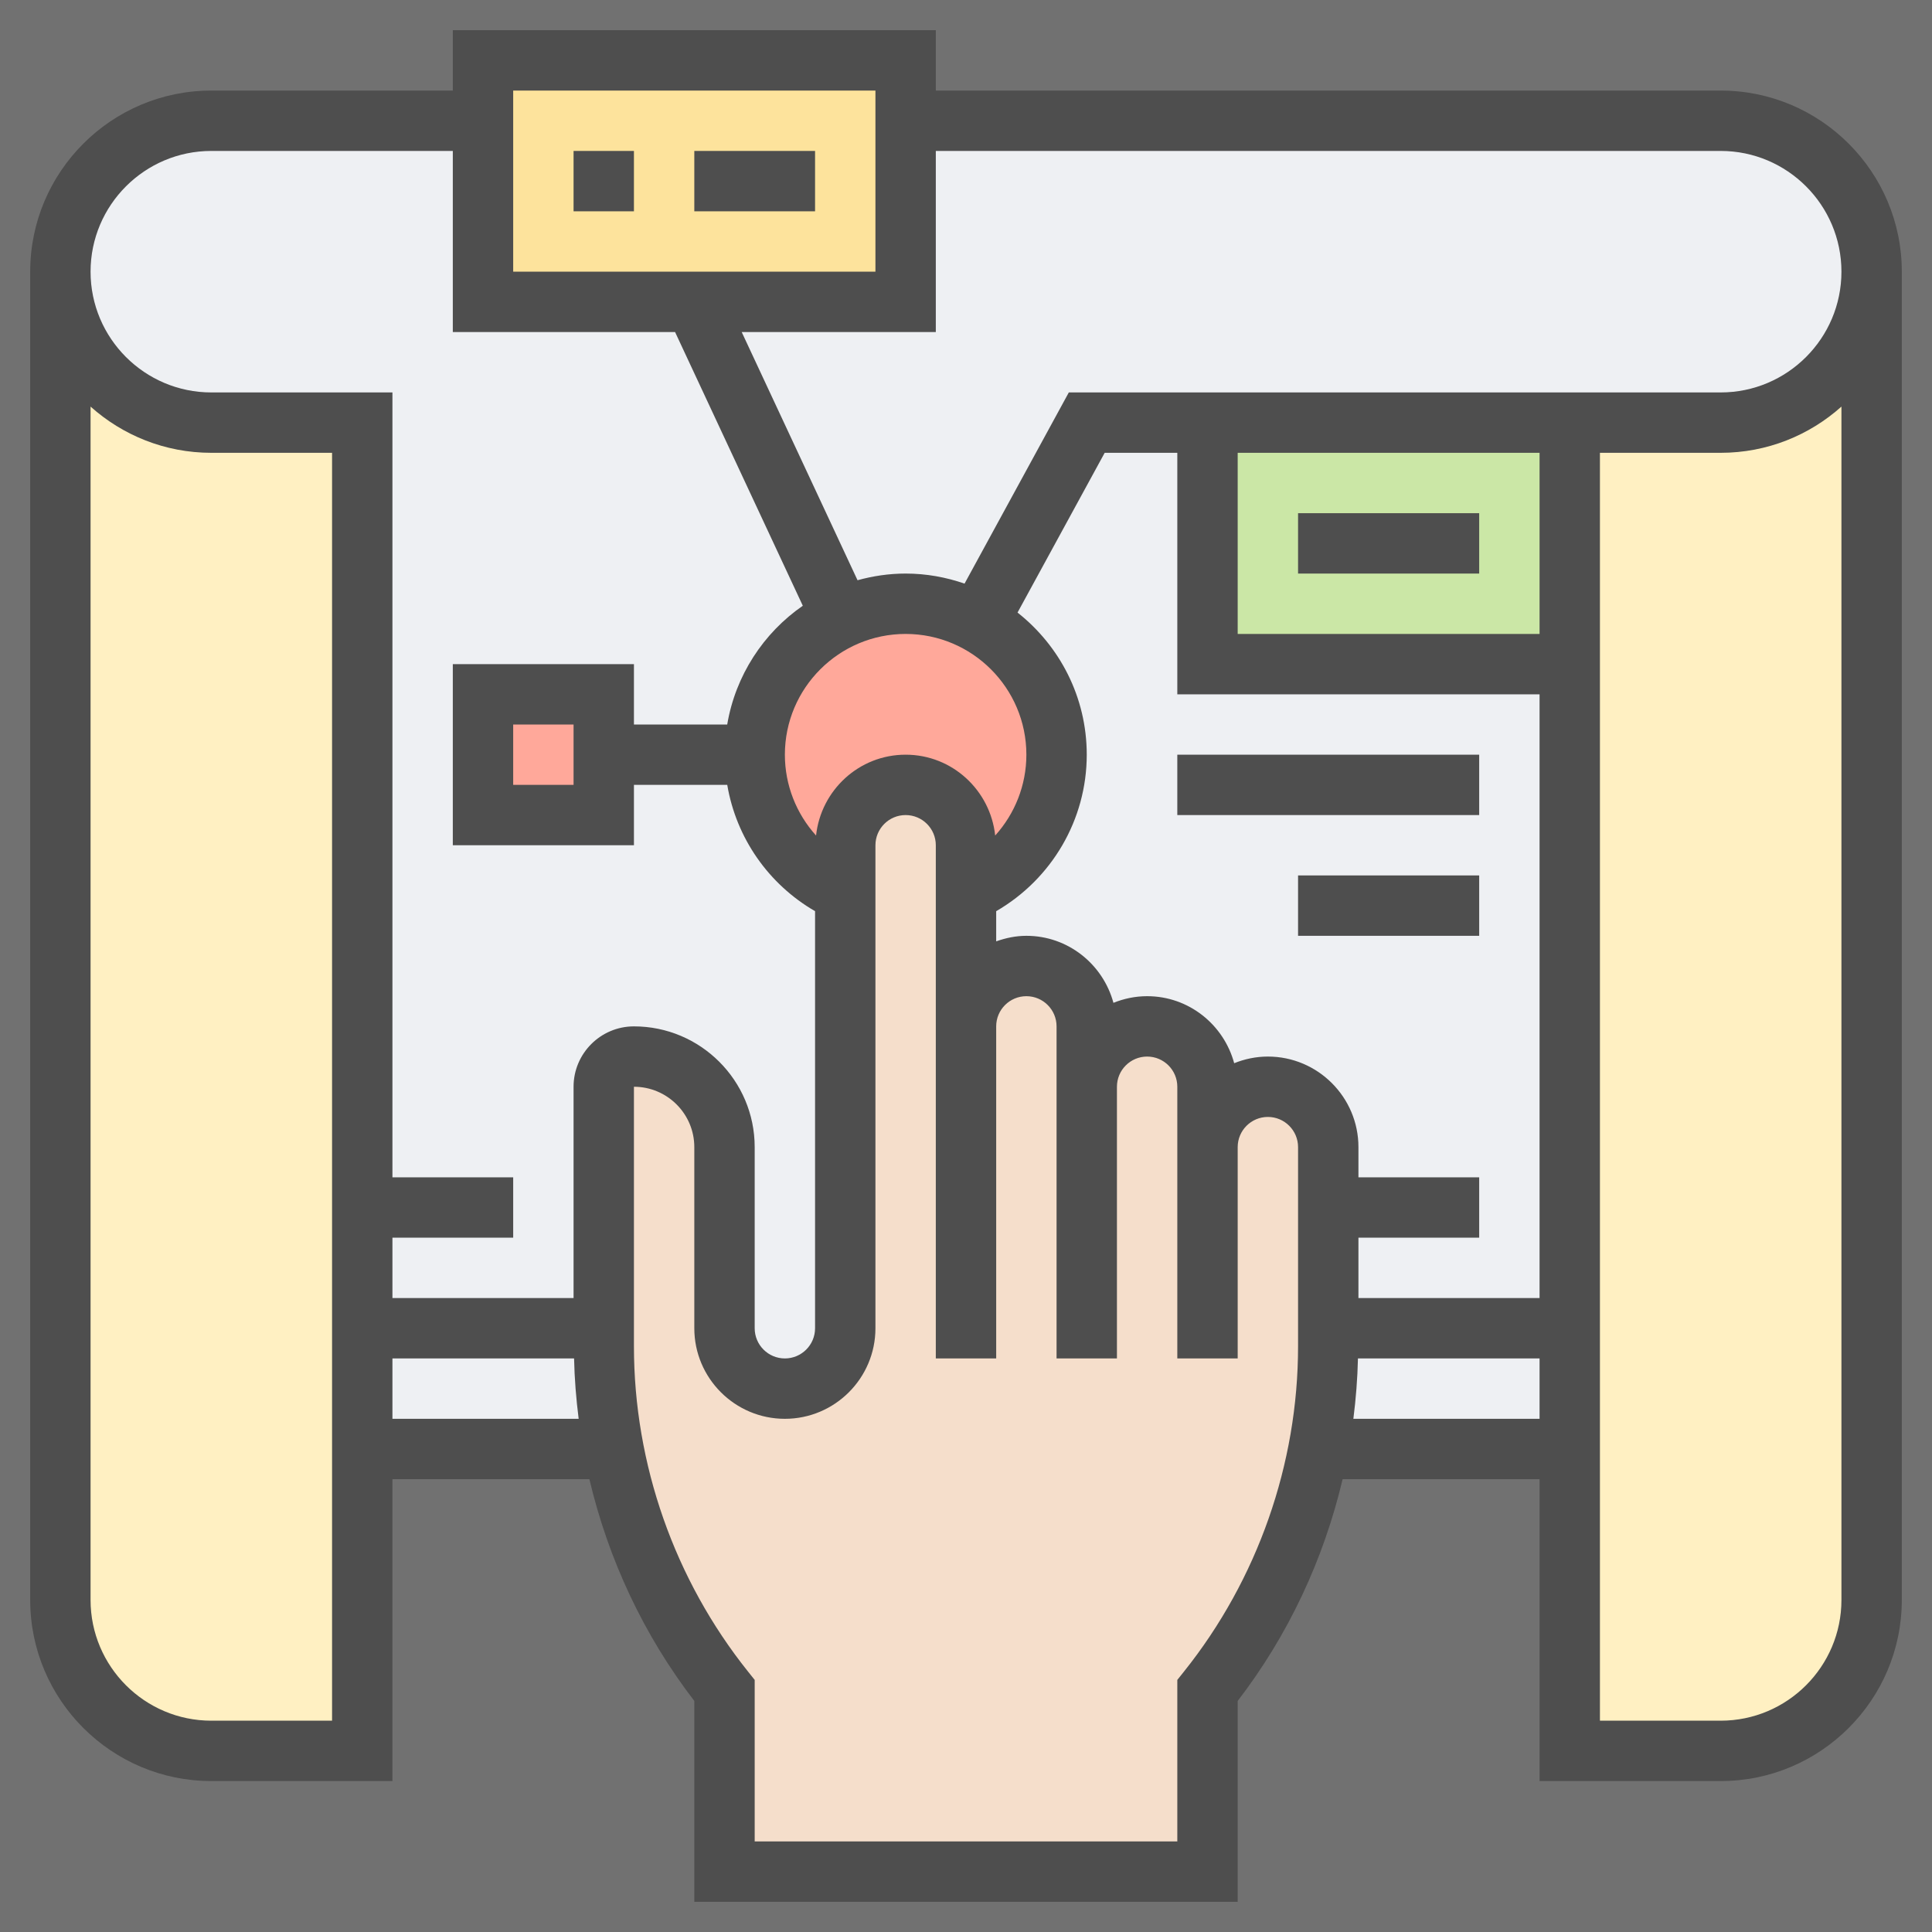 <?xml version="1.0" encoding="UTF-8" standalone="no"?>
<svg
   xmlns:dc="http://purl.org/dc/elements/1.1/"
   xmlns:cc="http://creativecommons.org/ns#"
   xmlns:rdf="http://www.w3.org/1999/02/22-rdf-syntax-ns#"
   xmlns:svg="http://www.w3.org/2000/svg"
   xmlns="http://www.w3.org/2000/svg"
   xmlns:sodipodi="http://sodipodi.sourceforge.net/DTD/sodipodi-0.dtd"
   xmlns:inkscape="http://www.inkscape.org/namespaces/inkscape"
   inkscape:version="1.0 (4035a4fb49, 2020-05-01)"
   sodipodi:docname="Simulation.svg"
   version="1.1"
   width="512"
   viewBox="0 0 64 64"
   height="512"
   enable-background="new 0 0 64 64"
   id="_x33_0">
  <rect x="0" y="0" width="64" height="64" fill="#333333" stroke="none"/>
  <defs
     id="defs55" />
  <sodipodi:namedview
     inkscape:current-layer="_x33_0"
     inkscape:window-maximized="1"
     inkscape:window-y="-8"
     inkscape:window-x="-8"
     inkscape:cy="256"
     inkscape:cx="256"
     inkscape:zoom="1.96875"
     showgrid="false"
     id="namedview53"
     inkscape:window-height="1377"
     inkscape:window-width="2560"
     inkscape:pageshadow="2"
     inkscape:pageopacity="0"
     guidetolerance="10"
     gridtolerance="10"
     objecttolerance="10"
     borderopacity="1"
     bordercolor="#666666"
     pagecolor="#ffffff" />
  <g
     id="g50">
    <g
       id="g34">
      <g
         id="g4">
        <path
           id="path2"
           fill="#ffeaa7"
           d="m12 48v10h-5c-1.38 0-2.63-.56-3.54-1.46-.9-.91-1.46-2.16-1.46-3.54v-44c0 2.76 2.24 5 5 5h5v26 4z" />
      </g>
      <g
         id="g8">
        <path
           id="path6"
           fill="#ffeaa7"
           d="m62 9v44c0 2.76-2.24 5-5 5h-5v-10-4-22-8h5c1.38 0 2.63-.56 3.54-1.46.9-.91 1.46-2.16 1.46-3.54z" />
      </g>
      <g
         id="g12">
        <path
           id="path10"
           fill="#e6e9ed"
           d="m57 4h-50c-1.38 0-2.63.56-3.54 1.46-.9.91-1.46 2.16-1.46 3.54 0 2.76 2.24 5 5 5h5v26 4 4h40v-4-30h5c1.38 0 2.63-.56 3.54-1.46.9-.91 1.46-2.16 1.46-3.54 0-2.76-2.24-5-5-5z" />
      </g>
      <g
         id="g16">
        <path
           id="path14"
           fill="#b4dd7f"
           d="m40 14h12v8h-12z" />
      </g>
      <g
         id="g20">
        <path
           id="path18"
           fill="#fcd770"
           d="m30 4v6h-7-7v-6-2h14z" />
      </g>
      <g
         id="g24">
        <path
           id="path22"
           fill="#ff826e"
           d="m35 25c0 2.05-1.23 3.81-3 4.58v-1.58c0-1.1-.9-2-2-2-.55 0-1.05.22-1.41.59-.37.36-.59.86-.59 1.41v1.58c-1.77-.77-3-2.53-3-4.58 0-2.01 1.18-3.74 2.89-4.53.64-.3 1.36-.47 2.11-.47.87 0 1.68.22 2.39.61 1.56.85 2.61 2.5 2.61 4.39z" />
      </g>
      <g
         id="g28">
        <path
           id="path26"
           fill="#ff826e"
           d="m20 25v2h-4v-4h4z" />
      </g>
      <g
         id="g32">
        <path
           id="path30"
           fill="#f0d0b4"
           d="m40 38c0-.55.22-1.05.59-1.41.36-.37.86-.59 1.41-.59 1.1 0 2 .9 2 2v2 4 .6c0 1.15-.11 2.29-.32 3.4-.17.9-.41 1.78-.71 2.64-.67 1.92-1.67 3.74-2.97 5.36v6h-16v-6c-1.87-2.34-3.13-5.09-3.68-8-.21-1.11-.32-2.25-.32-3.4v-.6-8c0-.55.45-1 1-1 1.66 0 3 1.34 3 3v6c0 .55.22 1.05.59 1.41.36.37.86.59 1.41.59 1.1 0 2-.9 2-2v-14.42-1.58c0-.55.22-1.05.59-1.41.36-.37.86-.59 1.41-.59 1.1 0 2 .9 2 2v1.58 4.42c0-.55.22-1.05.59-1.41.36-.37.86-.59 1.41-.59 1.1 0 2 .9 2 2v2c0-.55.22-1.05.59-1.41.36-.37.86-.59 1.41-.59 1.1 0 2 .9 2 2z" />
      </g>
    </g>
    <g
       id="g48">
      <path
         id="path36"
         d="m19 5h2v2h-2z" />
      <path
         id="path38"
         d="m23 5h4v2h-4z" />
      <path
         id="path40"
         d="m57 3h-26v-2h-16v2h-8c-3.309 0-6 2.691-6 6v44c0 3.309 2.691 6 6 6h6v-10h6.524c.626 2.654 1.801 5.17 3.476 7.346v6.654h18v-6.654c1.675-2.176 2.85-4.692 3.476-7.346h6.524v10h6c3.309 0 6-2.691 6-6v-44c0-3.309-2.691-6-6-6zm-40 0h12v6h-12zm-10 2h8v6h7.363l4.231 9.066c-1.304.903-2.229 2.309-2.504 3.934h-3.09v-2h-6v6h6v-2h3.091c.297 1.753 1.36 3.287 2.909 4.184v13.816c0 .552-.448 1-1 1s-1-.448-1-1v-6c0-2.206-1.794-4-4-4-1.103 0-2 .897-2 2v7h-6v-2h4v-2h-4v-26h-6c-2.206 0-4-1.794-4-4s1.794-4 4-4zm34 10h10v6h-10zm10 8v20h-6v-2h4v-2h-4v-1c0-1.654-1.346-3-3-3-.395 0-.77.081-1.116.22-.345-1.275-1.501-2.22-2.884-2.22-.395 0-.77.081-1.116.22-.345-1.275-1.501-2.22-2.884-2.22-.352 0-.686.072-1 .184v-1c1.838-1.064 3-3.027 3-5.184 0-1.909-.899-3.609-2.293-4.708l2.887-5.292h2.406v8zm-17 2c0 1.01-.382 1.957-1.033 2.678-.162-1.501-1.423-2.678-2.967-2.678s-2.805 1.177-2.967 2.678c-.651-.721-1.033-1.668-1.033-2.678 0-2.206 1.794-4 4-4s4 1.794 4 4zm-15-1v2h-2v-2zm-8 33h-4c-2.206 0-4-1.794-4-4v-39.531c1.063.951 2.465 1.531 4 1.531h4zm2-10v-2h6.017c.014.671.068 1.337.152 2zm30-2.403c0 3.902-1.343 7.73-3.781 10.778l-.219.274v5.351h-14v-5.351l-.219-.274c-2.438-3.048-3.781-6.876-3.781-10.778v-8.597c1.103 0 2 .897 2 2v6c0 1.654 1.346 3 3 3s3-1.346 3-3v-16c0-.552.448-1 1-1s1 .448 1 1v17h2v-11c0-.552.448-1 1-1s1 .448 1 1v11h2v-9c0-.552.448-1 1-1s1 .448 1 1v9h2v-7c0-.552.448-1 1-1s1 .448 1 1zm1.832 2.403c.084-.663.137-1.329.152-2h6.016v2zm16.168 6c0 2.206-1.794 4-4 4h-4v-42h4c1.535 0 2.938-.58 4-1.531zm-4-40h-5-1-15.594l-3.454 6.333c-.613-.212-1.268-.333-1.952-.333-.552 0-1.085.081-1.593.221l-3.837-8.221h6.43v-6h26c2.206 0 4 1.794 4 4s-1.794 4-4 4z" />
      <path
         id="path42"
         d="m39 25h10v2h-10z" />
      <path
         id="path44"
         d="m43 29h6v2h-6z" />
      <path
         id="path46"
         d="m43 17h6v2h-6z" />
    </g>
  </g>
  <rect
     y="-2.667"
     x="-5.143"
     height="67.937"
     width="72.381"
     id="rect882"
     style="opacity:0.306;fill:#ffffff;stroke-width:0.125" />
</svg>

